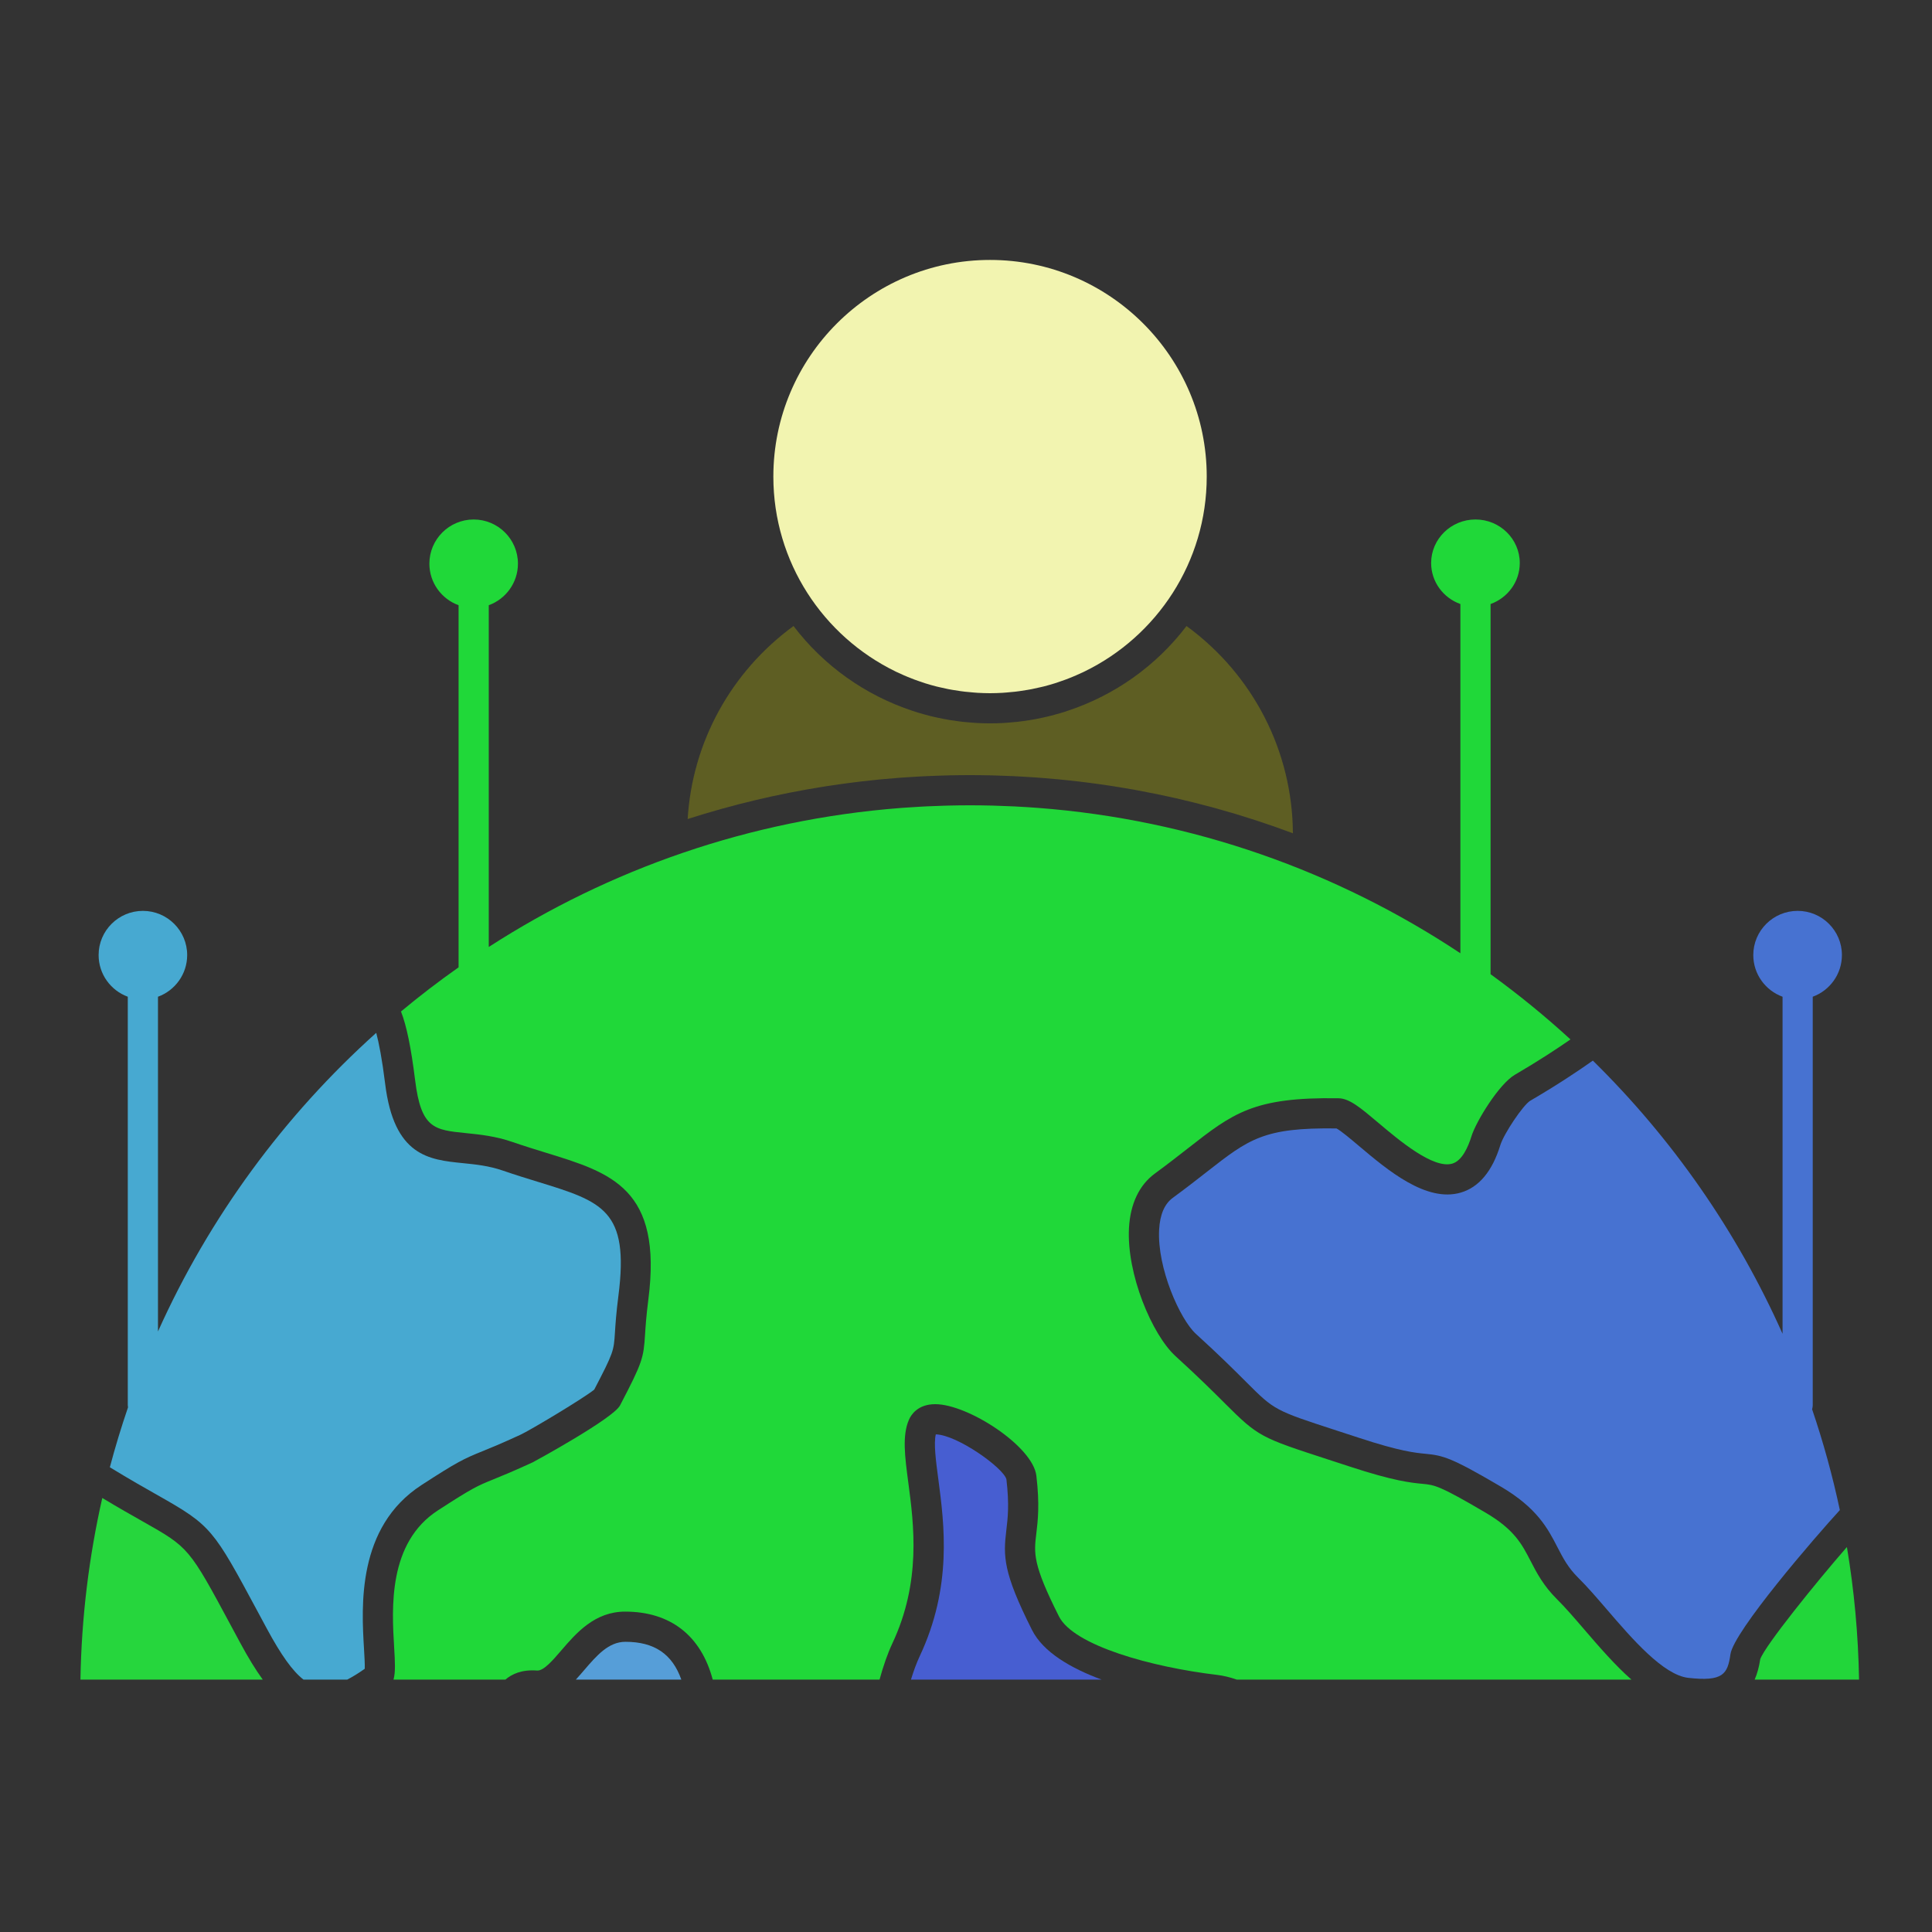 <svg width="512" height="512" xmlns="http://www.w3.org/2000/svg">

 <rect width="100%" height="100%" fill="#333333" stroke="none"/>

 <g>
  <title>background</title>
  <rect fill="none" id="canvas_background" height="402" width="582" y="-1" x="-1"/>
 </g>
 <g>
  <title>Layer 1</title>
  <path fill="#26d63d" id="svg_2" d="m61.35,431.08c-11.259,-20.946 -11.259,-20.946 -23.446,-27.836c-2.941,-1.662 -6.42,-3.631 -10.797,-6.262c-3.519,15.524 -5.513,31.621 -5.788,48.131l48.315,0c-1.885,-2.586 -3.839,-5.783 -5.973,-9.738l-2.311,-4.295z"/>
  <path fill="#47a9d1" id="svg_3" d="m111.698,393.557c9.53,-6.183 11.203,-6.957 16.095,-8.943c2.141,-0.868 5.072,-2.059 10.064,-4.36c2.5,-1.128 16.981,-9.808 19.622,-11.995c5.153,-9.879 5.176,-10.244 5.488,-15.143c0.138,-2.162 0.327,-5.125 0.919,-9.734c2.923,-22.729 -4.208,-24.92 -21.434,-30.213c-2.913,-0.895 -5.924,-1.82 -9.168,-2.939c-3.711,-1.289 -7.229,-1.643 -10.631,-1.985c-8.962,-0.901 -18.229,-1.835 -20.587,-21.063c-0.826,-6.642 -1.664,-10.832 -2.362,-13.466c-24.413,21.911 -44.228,48.839 -57.838,79.134l0,-88.706c4.506,-1.645 7.738,-5.97 7.738,-11.048c0,-6.454 -5.266,-11.705 -11.738,-11.705c-6.47,0 -11.733,5.251 -11.733,11.705c0,5.078 3.23,9.402 7.733,11.047l0,108.24c0,0.199 0.031,0.391 0.059,0.582c-1.781,5.215 -3.394,10.508 -4.815,15.877c5.309,3.242 9.379,5.543 12.733,7.439c14.2,8.029 14.665,8.893 26.555,31.013l2.306,4.287c3.818,7.08 6.865,11.323 9.73,13.534l11.574,0c1.431,-0.732 2.984,-1.685 4.653,-2.873c0.05,-1.185 -0.082,-3.383 -0.191,-5.219c-0.677,-11.302 -1.936,-32.337 15.228,-43.466z"/>
  <path fill="#5e5e23" id="svg_4" d="m219.254,208.315c1.211,-0.188 2.426,-0.364 3.642,-0.533c0.625,-0.087 1.25,-0.171 1.876,-0.253c1.049,-0.138 2.099,-0.274 3.151,-0.398c0.917,-0.109 1.836,-0.206 2.755,-0.304c0.831,-0.088 1.66,-0.185 2.493,-0.266c1.701,-0.165 3.406,-0.308 5.113,-0.438c0.649,-0.049 1.3,-0.088 1.951,-0.132c1.214,-0.082 2.429,-0.158 3.646,-0.223c0.675,-0.036 1.352,-0.067 2.028,-0.098c1.262,-0.056 2.526,-0.102 3.791,-0.139c0.589,-0.017 1.178,-0.038 1.768,-0.051c1.842,-0.041 3.685,-0.067 5.532,-0.067c1.949,0 3.893,0.026 5.835,0.071c0.61,0.014 1.217,0.042 1.825,0.061c1.335,0.041 2.669,0.084 4,0.146c0.719,0.034 1.436,0.08 2.154,0.119c1.215,0.067 2.431,0.137 3.644,0.223c0.774,0.054 1.547,0.119 2.32,0.18c1.141,0.091 2.28,0.186 3.418,0.293c0.836,0.078 1.67,0.165 2.504,0.251c1.046,0.109 2.093,0.224 3.136,0.346c0.926,0.108 1.85,0.223 2.771,0.341c0.906,0.117 1.811,0.24 2.715,0.367c1.063,0.148 2.123,0.302 3.181,0.464c0.685,0.105 1.368,0.217 2.051,0.329c1.28,0.208 2.559,0.421 3.833,0.648c0.314,0.057 0.628,0.117 0.941,0.175c14.143,2.584 27.953,6.404 41.304,11.405c-0.125,-21.807 -10.573,-42.047 -28.188,-54.928c-8.073,10.608 -19.075,18.348 -31.462,22.453c-0.482,0.161 -0.963,0.327 -1.45,0.477c-0.531,0.162 -1.068,0.307 -1.604,0.456c-0.619,0.173 -1.239,0.342 -1.866,0.497c-0.489,0.121 -0.979,0.231 -1.473,0.341c-0.687,0.153 -1.377,0.295 -2.071,0.426c-0.463,0.087 -0.926,0.172 -1.391,0.249c-0.742,0.124 -1.488,0.229 -2.238,0.327c-0.434,0.057 -0.867,0.118 -1.303,0.166c-0.822,0.091 -1.652,0.157 -2.482,0.217c-0.371,0.027 -0.739,0.064 -1.111,0.084c-1.2,0.066 -2.407,0.105 -3.624,0.105s-2.425,-0.04 -3.624,-0.105c-0.372,-0.021 -0.74,-0.058 -1.11,-0.084c-0.832,-0.06 -1.661,-0.126 -2.484,-0.217c-0.436,-0.048 -0.868,-0.109 -1.301,-0.166c-0.75,-0.098 -1.498,-0.204 -2.24,-0.327c-0.464,-0.077 -0.927,-0.162 -1.389,-0.249c-0.695,-0.131 -1.386,-0.273 -2.074,-0.426c-0.492,-0.109 -0.982,-0.22 -1.47,-0.34c-0.628,-0.155 -1.25,-0.325 -1.871,-0.499c-0.535,-0.148 -1.07,-0.293 -1.6,-0.455c-0.49,-0.15 -0.973,-0.318 -1.458,-0.479c-12.384,-4.105 -23.384,-11.844 -31.456,-22.45c-16.588,12.129 -26.82,30.794 -28.057,51.149c11.803,-3.788 23.926,-6.673 36.286,-8.622c0.244,-0.038 0.488,-0.078 0.733,-0.117z"/>
  <path fill="#f2f4b0" id="svg_5" d="m237.301,177.935c0.089,0.043 0.178,0.09 0.268,0.133c0.664,0.319 1.339,0.619 2.018,0.913c0.316,0.137 0.633,0.271 0.951,0.402c0.586,0.242 1.176,0.477 1.771,0.7c0.473,0.176 0.95,0.339 1.428,0.502c0.488,0.168 0.974,0.342 1.468,0.498c0.967,0.302 1.943,0.583 2.928,0.833c0.293,0.075 0.593,0.135 0.888,0.206c0.767,0.183 1.536,0.356 2.313,0.508c0.365,0.071 0.734,0.133 1.103,0.197c0.723,0.126 1.449,0.241 2.179,0.339c0.376,0.051 0.752,0.101 1.13,0.144c0.765,0.088 1.535,0.157 2.306,0.215c0.335,0.025 0.667,0.057 1.002,0.077c1.101,0.063 2.206,0.103 3.316,0.103s2.216,-0.04 3.316,-0.103c0.336,-0.02 0.668,-0.052 1.002,-0.077c0.771,-0.058 1.54,-0.126 2.306,-0.215c0.378,-0.043 0.754,-0.093 1.131,-0.144c0.729,-0.099 1.455,-0.213 2.178,-0.339c0.369,-0.064 0.738,-0.126 1.104,-0.198c0.775,-0.151 1.544,-0.324 2.311,-0.507c0.296,-0.071 0.596,-0.131 0.891,-0.206c0.984,-0.251 1.959,-0.531 2.927,-0.833c0.495,-0.155 0.981,-0.33 1.471,-0.499c0.477,-0.163 0.952,-0.326 1.425,-0.501c0.596,-0.223 1.186,-0.458 1.771,-0.7c0.318,-0.13 0.635,-0.265 0.95,-0.401c0.679,-0.294 1.354,-0.595 2.02,-0.915c0.089,-0.042 0.175,-0.087 0.263,-0.13c19.14,-9.322 32.361,-28.966 32.361,-51.644c0,-31.654 -25.761,-57.406 -57.425,-57.406c-31.665,0 -57.425,25.752 -57.425,57.406c-0.004,22.676 13.216,42.319 32.354,51.642z"/>
  <path fill="#4772d1" id="svg_6" d="m480.228,373.464c0.098,-0.347 0.167,-0.706 0.167,-1.083l0,-108.24c4.503,-1.645 7.732,-5.969 7.732,-11.047c0,-6.454 -5.263,-11.705 -11.732,-11.705c-6.482,0 -11.757,5.251 -11.757,11.705c0,5.081 3.24,9.407 7.757,11.051l0,89.321c-12.136,-27.234 -29.281,-51.763 -50.274,-72.395c-3.454,2.448 -9.182,6.315 -16.604,10.644c-1.878,1.133 -6.976,8.717 -7.92,11.768c-2.132,6.924 -5.657,11.152 -10.475,12.566c-9.16,2.688 -19.452,-5.999 -26.966,-12.343c-2.064,-1.743 -4.85,-4.095 -5.979,-4.659c-19.315,-0.264 -23.176,2.768 -34.486,11.614c-2.545,1.989 -5.428,4.245 -8.896,6.783c-2.179,1.596 -3.395,4.425 -3.613,8.407c-0.559,10.158 5.52,23.762 9.732,27.624c6.342,5.774 10.402,9.831 13.368,12.794c7.497,7.488 7.497,7.488 24.114,12.894c1.73,0.563 3.633,1.181 5.729,1.868c10.924,3.596 14.941,3.98 17.6,4.234c4.73,0.453 6.856,0.967 20.041,8.721c9.61,5.645 12.453,11.152 14.961,16.013c1.51,2.925 2.813,5.451 5.556,8.16c2.366,2.335 4.902,5.284 7.588,8.405c6.64,7.72 14.902,17.326 21.542,18.087c9.206,1.034 10.431,-0.998 11.173,-6.25c0.865,-6.103 22.547,-31.187 28.994,-38.212c-1.933,-9.114 -4.399,-18.031 -7.352,-26.725z"/>
  <path fill="#22d63a" id="svg_7" d="m489.45,409.979c-8.073,9.254 -21.668,26.079 -22.968,29.712c-0.312,2.118 -0.82,3.903 -1.479,5.423l27.663,0c-0.199,-11.948 -1.294,-23.68 -3.216,-35.135z"/>
  <path fill="#475ed1" id="svg_8" d="m273.505,431.982c-7.718,-15.307 -7.646,-19.603 -6.817,-26.471c0.382,-3.168 0.814,-6.76 0.02,-13.483c-0.748,-2.979 -12.975,-11.759 -18.711,-11.907c-0.582,2.422 0.021,6.979 0.655,11.774c1.595,12.062 3.78,28.581 -4.96,47.105c-0.78,1.671 -1.563,3.783 -2.276,6.112l50.519,0c-8.175,-3.027 -15.474,-7.267 -18.43,-13.13z"/>
  <path fill="#20d839" id="svg_9" d="m419.805,431.781c-2.575,-2.994 -5.008,-5.822 -7.143,-7.93c-3.648,-3.603 -5.452,-7.099 -7.044,-10.184c-2.302,-4.46 -4.29,-8.312 -11.905,-12.784c-12.289,-7.227 -13.504,-7.343 -16.75,-7.654c-3.014,-0.288 -7.566,-0.725 -19.334,-4.598c-2.086,-0.684 -3.98,-1.3 -5.707,-1.86c-17.748,-5.773 -18.44,-5.999 -27.293,-14.842c-2.91,-2.907 -6.896,-6.889 -13.111,-12.548c-6.254,-5.733 -12.993,-21.814 -12.324,-33.97c0.352,-6.398 2.729,-11.386 6.875,-14.422c3.367,-2.465 6.197,-4.678 8.694,-6.631c11.983,-9.371 17.437,-13.654 39.931,-13.307c2.917,0.033 5.818,2.482 10.625,6.541c5.43,4.584 14.516,12.259 19.551,10.779c2.59,-0.76 4.193,-4.362 5.084,-7.25c1.2,-3.88 7.304,-13.883 11.552,-16.33c6.308,-3.678 11.317,-6.992 14.685,-9.334c-6.711,-6.156 -13.784,-11.922 -21.173,-17.278l0,-98.104c4.506,-1.618 7.738,-5.872 7.738,-10.867c0,-6.363 -5.266,-11.54 -11.738,-11.54c-6.479,0 -11.752,5.177 -11.752,11.54c0,4.997 3.238,9.252 7.752,10.869l0,92.55c-32.603,-21.65 -70.866,-35.42 -112.067,-38.537c-0.011,-0.001 -0.021,-0.002 -0.031,-0.002c-1.793,-0.135 -3.592,-0.245 -5.395,-0.339c-0.211,-0.011 -0.42,-0.027 -0.631,-0.038c-1.646,-0.082 -3.301,-0.139 -4.956,-0.187c-0.341,-0.01 -0.68,-0.028 -1.021,-0.036c-1.967,-0.049 -3.938,-0.074 -5.917,-0.074c-1.871,0 -3.736,0.027 -5.597,0.07c-0.521,0.012 -1.041,0.033 -1.561,0.048c-1.383,0.042 -2.764,0.091 -4.141,0.156c-0.522,0.025 -1.043,0.053 -1.565,0.081c-1.467,0.08 -2.932,0.17 -4.392,0.276c-0.366,0.026 -0.731,0.052 -1.096,0.08c-39.98,3.093 -77.184,16.216 -109.12,36.832l0,-90.567c4.503,-1.641 7.733,-5.953 7.733,-11.016c0,-6.454 -5.263,-11.704 -11.733,-11.704c-6.473,0 -11.738,5.25 -11.738,11.704c0,5.064 3.232,9.376 7.738,11.017l0,95.963c-5.246,3.698 -10.34,7.597 -15.261,11.699c1.481,3.768 2.677,9.615 3.737,18.147c1.581,12.889 5.055,13.238 13.449,14.083c3.681,0.371 7.854,0.791 12.446,2.385c3.108,1.072 6.054,1.979 8.902,2.854c17.208,5.287 30.801,9.464 27.018,38.879c-0.56,4.355 -0.739,7.17 -0.87,9.225c-0.4,6.276 -0.645,7.35 -6.635,18.824c-1.833,3.512 -22.938,14.992 -23.138,15.082c-5.131,2.367 -8.163,3.597 -10.375,4.495c-4.308,1.749 -5.466,2.218 -14.751,8.242c-13.252,8.593 -12.215,25.921 -11.596,36.274c0.229,3.819 0.393,6.566 -0.167,8.57l29.654,0c1.696,-1.469 4.325,-2.695 8.329,-2.405c0.067,0.005 0.118,0.007 0.168,0.007c1.724,0 4.052,-2.708 6.303,-5.327c3.942,-4.586 8.848,-10.293 16.927,-10.293c12.014,0 20.12,6.375 23.213,18.019l44.209,0c0.982,-3.604 2.142,-6.907 3.357,-9.511c7.743,-16.411 5.736,-31.581 4.271,-42.658c-0.926,-6.999 -1.657,-12.527 0.175,-16.731c0.544,-1.238 2.302,-4.094 6.956,-4.094c8.693,0 25.9,11.159 26.802,18.981c0.906,7.661 0.392,11.935 -0.022,15.369c-0.626,5.19 -0.971,8.051 6.019,21.911c3.877,7.688 24.455,13.418 41.934,15.489c1.693,0.204 3.428,0.63 5.172,1.243l104.589,0c-4.414,-3.891 -8.607,-8.76 -12.538,-13.332z"/>
  <path fill="#569ed8" id="svg_10" d="m165.752,435.095c-4.491,0 -7.625,3.646 -10.944,7.508c-0.726,0.844 -1.457,1.694 -2.209,2.511l27.958,0c-2.395,-6.81 -7.188,-10.019 -14.805,-10.019z"/>
 </g>
</svg>